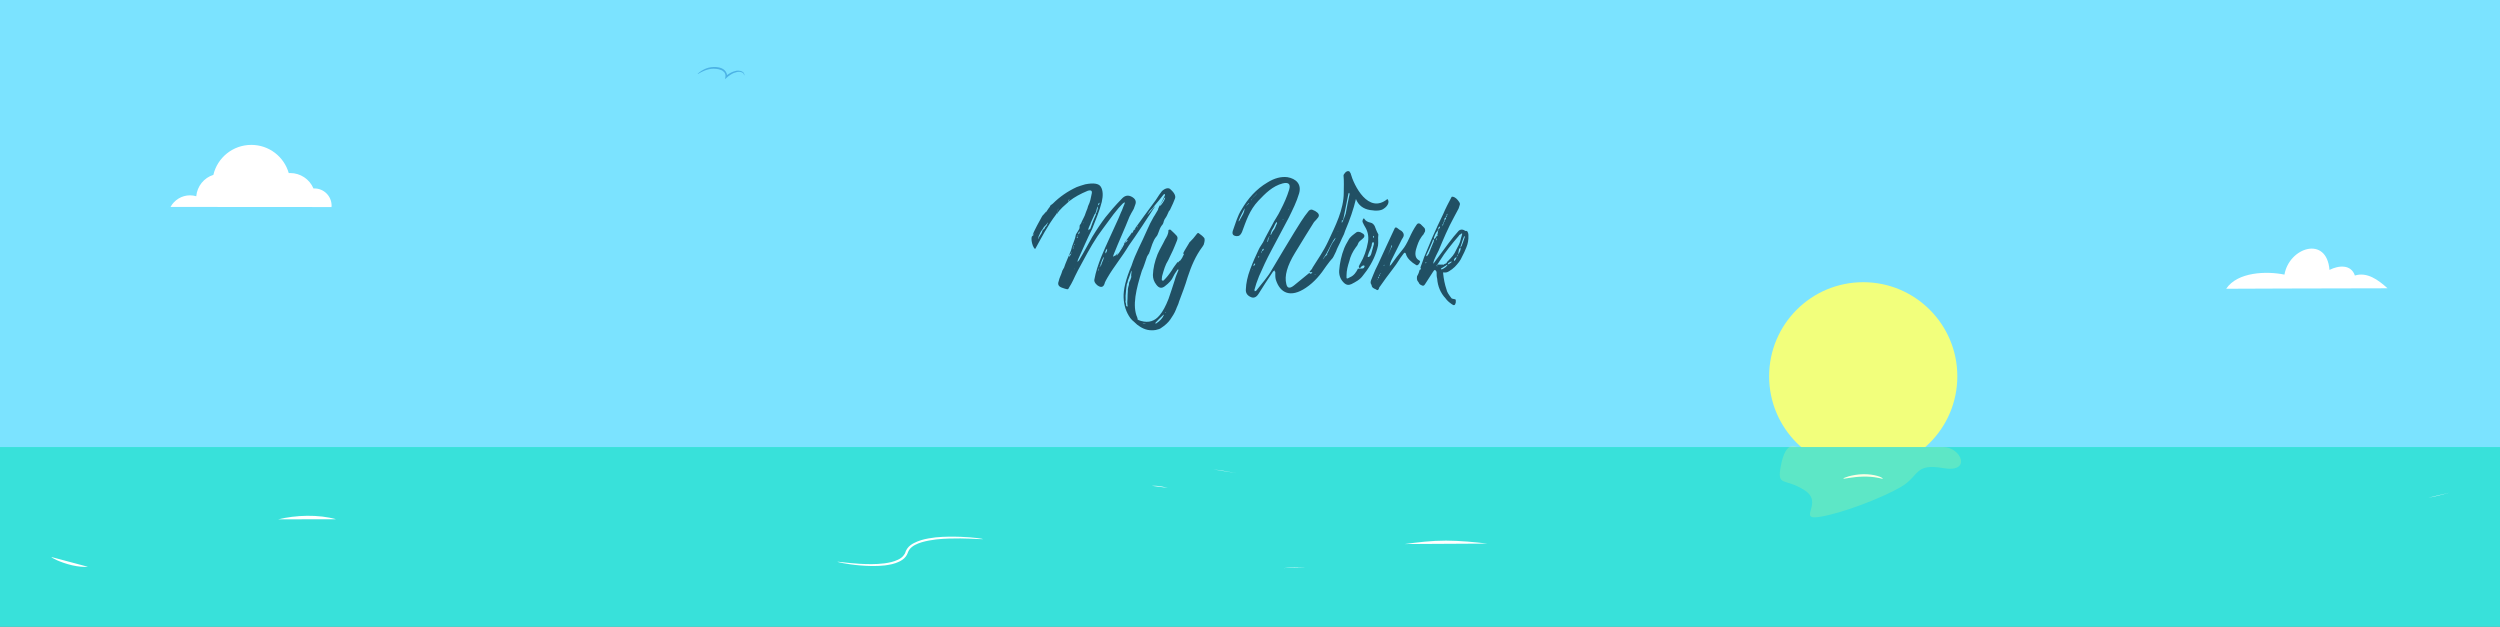 <svg version="1.1" id="Layer_1" xmlns="http://www.w3.org/2000/svg" x="0" y="0" viewBox="0 0 2175.8 545.5" xml:space="preserve"><rect x="0" y="0" width="2175.8" height="545.5" fill="#808080" stroke="none"/><style>.st3{fill:#fff}.st9{fill:#215064}</style><g id="Layer_2_1_"><path fill="#7be3ff" d="M-4.1 0h2182.8v450.3H-4.1z"/><circle cx="1621.6" cy="327.5" r="81.9" fill="#f2ff7c"/><path fill="#38e1da" d="M-4.1 389.1h2182.8v156.4H-4.1z"/><path class="st3" d="M1638.7 416.6c-.1.1-.6.1-1.4-.1-.4-.1-1-.2-1.6-.4-.6-.1-1.3-.2-2.1-.4-3-.6-7.3-1-12.1-.9-9.5.2-17.1 2.3-17.2 1.7-.1-.3 1.7-1.1 4.8-2 3.1-.8 7.5-1.7 12.4-1.8 4.9-.1 9.4.6 12.4 1.5.8.2 1.5.5 2.1.7.6.3 1.1.5 1.5.7.9.6 1.3.9 1.2 1z"/><path d="M647.6 65.7c-.1 0 0-.6-.3-1.3-.2-.4-.5-.8-1-1.1s-1.2-.5-2-.7c-.8-.1-1.7-.2-2.6 0-.9.2-1.9.5-3 .9-1 .4-2.1 1-3.1 1.7-.5.3-1 .7-1.6 1.1l-.6.5-.8.7c-.5.5-1.1.9-1.6 1.4.1-.6.2-1.3.3-1.9 0-.3 0-.5.1-.8v-.7c-.1-.5-.2-.8-.3-1.2-.3-.8-.7-1.5-1.4-2-1.1-1.1-2.6-1.6-4.1-2-1.5-.3-3-.5-4.5-.5-2.9 0-5.4.7-7.5 1.5-4.1 1.6-6.3 3.4-6.5 3.2-.1-.1 1.8-2.3 6-4.3 2.1-1 4.8-1.8 7.9-1.9 1.6-.1 3.2.1 4.8.4 1.6.4 3.4 1 4.8 2.4.8.7 1.4 1.7 1.8 2.7.2.5.3 1 .3 1.5l.2-.1c.6-.4 1.1-.8 1.7-1.1 1.1-.7 2.3-1.3 3.4-1.7 1.1-.4 2.3-.7 3.3-.9 1.1-.1 2.1 0 3 .2s1.7.5 2.3 1c.6.4 1 1 1.1 1.6.3.9-.1 1.5-.1 1.4z" fill="#4cb2e5"/><path d="M1564 389.1s-9.7-7.3-14.1 16.4c-3.5 18.7 2.9 9.8 20.7 21.2 16.9 10.8-6.5 26.1 12.7 23.2s54.7-16.5 71.1-26.1c16.4-9.5 11.4-20.8 36.8-16.4 25.3 4.4 15.6-18.3 0-18.3H1564z" opacity=".2" fill="#f2ff7c"/><path class="st3" d="M1937.5 251.3c9.8-14.7 35.2-15.5 50.7-12.3 4.1-23.7 36.8-34.3 39.2-4.1 8.2-4.1 18.8-4.9 22.1 4.9 10.6-3.3 20.3 3.7 28.4 11.1-46.9 0-140.4.4-140.4.4zm-1649-71.1c0-.4.1-.8.1-1.2 0-8.3-6.7-15-15-15h-.8c-3.4-8.1-11.4-13.4-20.2-13.4h-1.3c-4.1-14.2-17.1-24.5-32.6-24.5-16 0-29.5 11.1-33 26.1-8.1 2.5-14.1 9.8-14.9 18.6-1.7-.5-3.6-.8-5.4-.8-7.3 0-13.7 4.1-17 10.1l140.1.1z"/></g><path class="st9" d="M1014.2 189.9c-.5.6-1 1.6-1.4 2.9-.2 1.3-.8 2.6-1.9 3.7-1 1.4-1.9 3.5-2.7 5.9-.5 1.4-1 2.7-1.8 3.5-3 3.4-4.5 9.6-5.9 13.4-.8 1.3.2.6-.6 1.4-.5.8-1.1 1.6-1.6 2.6-1.8 5-2.7 8.6-4.5 12.3-5 16-8.6 30.5-4 40.8.6 1.4.3 2.6-1 3.4-1.1.8-2.9-.2-5-2.9-3.7-5.1-5.6-11-5.9-17.9-.3-6.9 1.9-16.2 6.9-27.8 3.4-10.7 9-20.3 13.4-30.7 1.8-4.3 3.5-7.5 5.9-11.8 1.4-1.9 2.4-4.2 3.7-6.1 0 0 .2-.2.2-.3l-.2-.2 1.3-2.9s0-.2.2-.2c1.8-3 3.2-6.1 4.6-9.1.2-.8-.5-1.6-1.3-.5-2.6 3.2-5.1 6.6-7.8 9.6h-.8.8c-.8 1.3-2.2 2.9-3.7 4.2-.2.2-.2.3-.3.3-.8 1.4-1.6 2.2-2.2 3.4-.2.5.8-.8 3.2-3.5 2.4-2.9 3.5-4.2 3.4-3.7-2.4 3.8-6.2 9.6-11.2 17.1s-8.8 13.1-11.5 16.8c-5.8 9.8-13.1 18.4-18.7 28.1-1.1 1.9-1.9 3.4-2.2 4.2-.8 3.5-2.6 4.6-5.3 3.2-1.8-.8-4.6-3.7-3.8-6.1 1.1-6.1 3.2-12.5 5.9-19.4 4.5-10.9 10.1-22.4 15-33.4l2.2-5.3c.5-.8 1.1-2.4 2.1-5.1 1.8-3.8 1.6-4.6-.6-2.6-2.1 2.1-4.8 5.1-8 9.3s-6.2 8.3-9.3 12.6l-4.6 6.4c-6.4 9.6-11.7 20-17 29.7-1.9 3.8-3.4 6.7-4.2 8.6-.8 1.8-2.2 4.3-4.3 7.7-.2.5-1.8.2-5.1-1-3.4-1.1-4.3-3-3.2-5.8.6-3 2.1-5.4 2.9-8.2 0-.6.3-1.1.8-1.8.2-.5.3-1 .8-1.3 1.4-4.6 4.5-10.9 6.2-15.5 1.1-5.1 3.4-8.5 4.2-13.6 0-.2.5-1 1.6-2.7 1.1-1.8 1.6-2.7 1.6-3 0-1.8.2-2.9.5-3 .3-.2 1-1.3 1.8-3.4.8-1.9 2.4-4.3 3-6.7l.6-1.6c.6-1.3 1.4-3.4 1.6-4.6 1.9-3.7 2.4-7.2 3.2-11 .5-2.4-.8-3.2-3.7-2.2-6.2 2.6-11.4 5.4-15.7 8.8-1.1.8-1.3.8-.6-.3.8-1.1.6-1.4-.2-.6-.6.8.5.5-.3 1.9l-5 4.5c-2.2 2.1-3.8 4-4.6 5.6-.3.3-.3-.3.2-1.8.5-1.4.8-2.4.8-2.9-.2 0-1.1 4.5-1.8 5.1-7.5 9.8-13.1 20.8-17.8 29.3-.5 1.6-1.3 1-2.6-1.9-1.1-3-1.4-5.6-1-7.7.8-1.3 1.3-.5 2.1-2.6.3-.8.2-.6-.5.5s-.8 1.1-.6.2c.5-1.8 1.8-4.3 3.7-8l4.2-7.7.3-.2c-.5.2.2-.6.2-.6 1.1-1.1 2.1-2.2 2.9-3.4.5-.8-.5 1.1 0 .6.5-.6 2.6-4 3.4-4.8l.6-1.3 2.1-1.6c5.9-5.9 12.8-10.7 20.8-14.4 2.1-.8 4.6-1.6 7.4-2.4 7.2-1.4 11.8-.8 13.6 2.2s2.1 7.4.8 13.1c-1.9 7.7-5.3 15.7-8.3 23.3-4.5 9-8.5 18.4-12.5 27.2-.2.6-.3 1.3-.3 1.8 1-1.1 1.4-1.6 1.4-1.6 4-6.6 7.5-13.3 11.4-20.2 4.2-6.9 8-12.5 11.5-17.1 3.7-4.6 8.3-10.1 14.1-16 2.6-2.9 5.3-3.5 8.3-2.1 3.7 1.8 4.8 4.3 3.4 7.5-.8 2.7-1.6 4.3-2.2 5.1-.5.8-1.4 2.4-2.7 5-4.3 10.9-9.3 21.6-13.6 32.5-.2.2-.3 1-.8 2.4.5-.6 2.4-1 3-1.8l1.4-2.1c-.5.5-.6 1.3-.8 2.2l-.6.6s.2-.2.6-.2c.8-.8 1.4-1.9 2.1-2.7 1.8-2.7 3.2-5 4.5-7.7.3-.2 1.1-.8 2.4-2.1v-1c-.5.3-.6.5-.6.3-.2.5-.8 1.3-1.6 2.7 0 0-.3.2-1 .6l5.3-7.4v.2l.2-.2c.2-.2.2-.2 0-.2l1.8-2.6v.5c.3 0 .6-.2.8-.3-.5.3-.2-.3.6-1.9 1.4-1 1.9-1.3 1.6-1.1 0 0-.5-.2 0-.3-.2 0-.5 0-.6.2-.5.5-1 .8-1 1.3l-1 1.3c6.6-9 13.3-18.6 20.2-27.7 2.2-3.5 4-6.1 5.3-7.7 2.1-2.1 5.8-3.8 7.7-1.4 3.4 3 4.5 5.8 3.7 7.8-.8 2.1-2.2 5.6-4.6 10.4l-.5.2c-1.5 3.6-2.5 5.5-3.3 6.5zm-110.5 17.6s0 .3.2.3c0 0 .2.2.2-.3s0-.8.5-1.6l1.9-3c.2-.6.6-1.4.8-2.1.2-.6.8-1.1 1.6-1.6.2-.3.3-.5.3-.6 0-.3.3-.8.8-1.3l.5-.5s.3-.5.5-.6c0-.3.3-1 1-2.1.6-1.1 0-.5-1.9 1.9l-1.6 1.6c-.2.6-.6.8-.5 1-.8 1.4-1.8 2.2-2.4 3.5-.6 1.1-1.1 2.2-1.6 3.5-.2.5-.3.8-.2 1.3-.1.1-.1.6-.1.6zm25.5 20.8c-.5.2-.6.5-.6.8.1-.5.4-.8.6-.8zm3-7.6c-1.1.6-1.6 1.4-1.8 2.2.2.2.2.3.3.3 0 .5.3 0 .3 0-.1-.5 1-1.3 1.2-2.5.5-.3.6-1 .6-1.8l.2-.5-.2.5c0 .7-.6 1.2-.6 1.8zm3.2-8s-.5-.5-.5-.6v.5s-.2.3-.3.8c-.5.5-.6 1.1-.5 1.9-.2.2-.6.5-.6.5l.6.6s.2 0 .2-.5c0 0-.2-.5-.2-.6.3-.5.5-1.1.3-1.9l1-.7zm-.2 21.3c-.5 0 0 .2 0 .2 0 .2.2 0 .3-.3.1.1-.1.1-.3.1zm1-23.8c0-.3.2-.5.3-.5 0-.2 0-.3.2-.5-.2.2-.2.3-.2.3-.1.2-.3.4-.3.7zm2.1-6.1c1.1-.6 1.4-1.6 1.3-2.9l.2-.3v.3c-1 .6-1.4 1.6-1.3 2.9-.5.5-.6 1.1-.8 1.8-.3.2-.5.5-.6.8 0 0 .2.5.6.5l.2-.3c-.2-.2-.2-.8-.2-1 .4-.2.6-.8.6-1.8zm5.1-11.4s.2-.2.2-.3c-.1.2-.1.3-.2.3-.2.8-.6 1.3-.5 1.9-.2.2-.2.2-.2.3v-.3c.4-.3.5-.9.7-1.9zm3.5 8.8v-.5l-.2.2c.2 0 .2.2.2.3zm.2-.6c0-.2 0-.2.2-.3h-.3l.1.3zm2-6.6h.2c-.6 1.4-1.3 2.6-1.8 4 0 0-.2.6-.5 1.8.8-.5 1.4-.3 1.9-1 1.3-4 3-8.3 4.8-12.3.2-.3.2-.5 0-.6 0-.2.3-.8.5-1 .5-1 1-2.4 1.3-4.2.2-.8.2-1.3.2-1.4-.5.5-.6.6-.6.8-.5.8-.8 1.9-1 3.4-.3 1-.5 1.3-.5 1.1-.2.2-.3.5-.3 1l-.6.5-3.6 7.9zm7.6-16.6s.2-.5.3-1.4c-.5.5-.8.8-1 .8-.2.2-.3.8-.5 1.9l1.2-1.3zm.3 54.7s.3-.5.8-.6c0-.2-.2-.3-.3-.5 0 .2-.2.3-.2.3-.5.5-.3.8-.3 1-.5.2-.6.8-.8 1.6l-.6.8s0 .5.2.5l.3-.3c0-.2.2-.3.2-1 0-.5.5-1.2.7-1.8zm3.2-8.3c-.8 1.4-1.6 3.8-2.7 6.9v.3s.6-.2.8-.3c.6-2.6 2.2-4.8 2.4-7.2l.5-.5c-.2.2-.2.3-.2.5-.5.1-.8.1-.8.3zm3.3-7.7c-1.4 1.6-1.8 3-1.3 4.2-.5.5-.6 1-.6 1.1 0 .3-.2.6-.6 1.1v.3c-.2-.2-.2-.2 0-.3.2-.2.5-.6.6-1.1 0-.2.2-.6.6-1.1 1.2-1.5 1.5-2.9 1.3-4.2-.2.2 0-.2.2-1.3.2 0 .2-.2 0-.5.2.2.2.5.2.5l-.4 1.3zm1.6 10.9l-.2.2h.3l-.1-.2zm11.1-12.8s0 .3-.2.8c-.2.2-.5.6-.8 1.4l1-2.2zm3.7 50.9c0 .5.2.6.8 1.3 0 0 0 .2.2.2s.3-.2.5-.5c-.2-1.1-.3-2.2-.3-3.4.2-1.4.2-3.7.3-6.7.2-1.8.2-3.4.2-4.6.2-1.4.5-2.6.8-3.4.2-.8.2-1.3.2-1.6 0-.6.3-1.6 1-2.7 0 0 .2-.5.5-1.4.5-1.4.6-1.9.5-1.4-.2-.8-.2-2.2.2-4.5.3-2.4-.5-.6-2.2 5-.6 1.3-1.1 2.7-1.4 4.5-.5.8-.6 1.3-.6 1.8-.3 1.9-.6 4.5-.8 7.5-.5 2.6.2 5.1-.3 7.2.5 1.3.6 2.2.6 2.9h-.2v-.2zm9.9-67.5c0-.2.2-.5.3-1h-.3c-.2.2-.2.5-.2 1h.2zm23.5-25.6c-.8 2.1-2.6 4.3-3.8 6.4l.2.3c.5-.2.6-.3.6-.3 2.4-3 3.7-5.4 3.8-6.9 0 0 .2-.2.2-.3 0 .2 0 .2-.2.3-.7.5-1 .6-.8.5z"/><path class="st9" d="M1027 227c1.8-2.2 2.6-3.8 2.7-4.8v.3c.8-.5.8-1.3 0-2.2v.2c1.4-3 3.4-5.8 5.1-8.8l.2-.5 3.5-3.7c1.1-1.1 1.9-2.6 3.2-4 .6-.8 1.3-1 1.9-.3 2.1 1.4 3.5 2.7 4.3 3.7.5.6.6 1.4.5 2.6 0 .5-.3 1.8-.8 3.5l-1 1.6c-6.2 8.2-9.9 17.3-13 26.7-2.1 7.2-4.8 14.1-7.4 21-.6 2.6-1.9 4.6-2.7 7-1.3 3.4-3.2 6.1-5 8.8-1.8 2.6-4.5 5.1-8.2 7.5-.6.5-2.1 1.1-4.5 1.6-5 .8-9.4-.2-13.6-2.9-3.5-2.1-6.4-5.1-8.6-9-1.3-2.1-1.4-4.3-.5-6.7.2 0 .5-.5.5-.6.2.2.3.5.3.8l.5 1.9c.8 4.3 3.7 7.2 8.6 8.6 6.6 1.9 12 .3 16.3-5 2.7-3.2 5.3-8 7.7-14.2 1.9-5.1 3.5-10.7 5.4-16.3.8-3 1.9-5.6 3.2-8.6 0 0-.2-.3-.2-1-.5.5-.6.6-.6.5-2.1 3-3.4 5.1-3.8 6.2-1.1 2.7-3.5 5.4-7.2 8.2-2.7 2.1-5.1 1.8-7.4-1.3-2.1-2.7-3-5.4-3-8.5.2-5.9 1.6-11.8 4-17.9 1.9-4.5 4.5-8.5 6.6-13 1.3-2.1 2.9-4.6 2.9-7.7-.2-.8 1.1-1 1.8-.8 2.4 2.2 4.3 4 5.4 5.3.8 1 1 2.2.3 4-1.3 3-2.2 5.8-3.5 8.5-1.4 3.2-2.9 5.8-4.2 8.8-2.6 4-3.8 8.6-5.1 13.1-.2.2-.3 1.3-.5 3.7 0 .5.2.8.5.8.5.3 1 .2 1.4-.3 2.2-2.1 4.5-5 6.9-8.6 1.4-2.6 3.2-4.6 5-7.2l-.2-.2c.5.8.8.8 1.1 0l-.2.2 1.1-1.1v.1h.3zm-31.6 54.3h-1c.5.2.8.3 1 .3.6 0 1.3 0 2.1-.2-.9-.1-1.5-.1-2.1-.1zm19.2-9.4v-.3c-.5 0-.5.2-.5.2 0 .3 0 .6-.2 1-.2.2-.5.6-1 .8-3.4 3.2-5.8 5.6-7 7 0 .2-.3.5-.5.5l.2.3c0 .2.2.2.5.2 3.4-2.2 5.6-4.6 6.7-7.2v-1c.2-.2.6-.3 1.1-1 0 0 .2-.3.7-.5zm84.7-61.1c2.1-4.6 5-9.6 7.7-14.7 2.1-4.5 5.4-8.6 7.5-13.3 3-5.8 5.6-11.5 7.5-17.8 1.4-4.8-.5-6.6-5.6-5.4-9 2.4-15 8.6-21.3 15.2-7.7 8.2-10.6 17.6-14.2 27.2-1.1 2.6-2.7 3.7-4.6 3.5-3-.2-4.2-1.6-3.4-4.5 2.4-6.4 4-13.1 7.8-18.9 5.3-9.1 12.6-17.6 22.4-23.3 5.9-3.7 11.8-5.3 17.4-4.6 7.5 1.3 12.5 6.1 10.1 14.2-2.1 7.2-5.6 14.2-9 21.1-5 9.6-10.2 19-15.2 28.6-4 7.5-7.5 15-10.6 22.2-1.9 4.6-3.2 8.6-4 11.8-.2.2 0 .6.3 1.4.8-.2 1.4-.5 1.6-1 4.5-5.8 9.8-11.5 13.4-18.1 6.4-11 12.8-21.3 19.4-32.3 3.7-5.9 7.7-12.8 12.6-18.7 2.4-2.1 3.8-.3 5.6.3 3 1.8 3.8 3.5 2.6 5.4-1.1 1.4-2.2 2.7-3.7 4.2-4.3 6.9-9.9 15.8-16.6 26.9-6.7 11-9.3 20-7.5 27 .8 3.7 2.9 4.2 6.6 1.3l13.1-10.7c.8-.5 1 1 2.1.3.2-.5.5-.8 1-1.4-2.4.5-3.2.3-2.1-.8s1.9-2.1 2.1-2.9c4.5-7.2 9.8-14.7 13.4-22.5 6.6-14.1 13.8-28.1 13.8-42.9 0-5.1.3-9.8-.2-14.9 0-.5.5-1.4 1.6-2.6 1.1-1.1 2.2-1.4 3.4-1l1.1 1.6c2.9 10.7 15.5 36.1 32.1 22.5 2.6 3-.8 6.9-2.9 8.2-2.2 1.9-6.4 2.4-12.3 1.4s-10.1-4.2-12.2-9.6c-2.1 8.8-5.3 18.1-9.4 27.7l-1 2.9c-1.8 3.8-2.1 4.2-3.5 7.5-1.1 2.4-2.6 5-3.4 7.5-1.8 3.8-2.9 6.1-3.7 6.6-.6.5-2.2 2.6-4.8 6.1-5 7.5-10.2 13.9-17.8 19-13.4 9-22.4 4.6-26.1-7-.6-1.9-.5-4.3-.5-6.9-.5-.2-.6-.6-.6-1.3-.8.5-1.3 1-1.4 1.1-4.5 6.6-8.6 13-12.6 19.4-1.9 3-4.3 4-7 2.6-3-1.4-4.3-3.7-4-6.7.2-5.3 1.4-11 3.8-17.4 2.4-6.4 5-12.2 7.5-17.4.8-1.8 2.3-3.7 3.7-6.1zm-21.2-18.9c0 .5-.2.6-.2 1.1 0-.5.6-.5.8-1 1.9-3.7 4.6-6.9 4.5-11.2 1.1-1.3 2.4-2.6 3.8-3.8l-.2-.3c-1 .8-2.1 2.2-3.5 4.3-1.7 3.8-3.8 7.1-5.2 10.9zm10.8-17.5c.5-.6.8-1.1 1-1.6l1.1-1.3c.3-.3.6-.6 1-.8l1.8-2.1v-.2l-1.8 2.1c-.6.6-1 .8-1 .8-.5.8-1 1.3-1.1 1.4-.8 1.1-1.1 1.6-1 1.4v.3zm1.1 60.4l.2-.2v-.5c-.2.2-.2.4-.2.7zm2.4-4.9c0-.5-.2-.5-.2-.6h-.2c-.8.5-1.1 1.3-1 2.1 0 0 0 .2.2.2 0 0 .2 0 .2-.2l1-1.5zm2.3-6.9s.2.2.3.2v.5c0 .2.2.3.5.5 0-.2.3-.3.5-1h-1.1l-.2-.2zm1.1-56.6l-.2-.2.2.2zm4 50.7s-.2-.5-.2-.6c-.3 0-.5 0-.5.2-.3.2-.6.8-.8 1.8-.2.3-.3.6-.8 1 0 0 .3.3.5.3 0 0 .2 0 .2-.2s.2-.5.2-1.1c.8-.3 1.2-.6 1.4-1.4zm3.2-6.8s0 .2.2.2.3 0 .3-.2c.2-.6.3-1.9.8-3.7 0 0 .3 0 .5-.5 0-.2 0-.3-.2-.5 0 .2-.2.3-.2.3 0 .3 0 .5-.2.6-.6.6-1 1.8-1.2 3.8zm3.2-6c.8-1.8 1.4-2.9 1.9-3.5 1.8-1.9 2.2-4.5 3.4-6.6-.2.2-.3-.2-.3-1-.5.2-.6.3-.6.5-1.3 1.9-1.9 4.2-3 5.6s-1.3 3.4-1.9 4.8c0 0 0 .2.2.2h.3zm1.8 3.2v.3h.3c-.2-.2-.2-.3-.3-.3zm8.3-16h.3s.2-.3.3-.5l-.2-.2-.4.7zm5.3-9.3h-.2l-.2.2.2.2c.2-.2.2-.2.2-.4zm22.2 56.6c0 .2 1.1.3 1.1.3s.2-.2.3-.2c-.1.1-1.4-.1-1.4-.1zm11.5-17.1c-.6 0-.8-.2-.6-.3 1.8-2.7 3.5-8.6 6.7-12.3l.6-1.1c.2-.3.2-.6.2-1.1-1.1 1.4-1.6 2.2-1.6 2.2-2.4 4-4.3 8.2-6.7 12.5v-.2c0 .2-.5.8-1.4 2.2-1 1.4-1.3 2.1-1.1 2.1s1.4-2.4 2.6-3.2c.5-.5 1-.6 1.3-.6v-.2zm9.4-20.6v.2c-.2.2-.2.3-.3.3 0 0-.3.5-.8 1.4-.2 0-.2 0-.2-.2.2-.5.6-.6 1.1-1.1.1 0 .2-.5.2-.6zm3.1-9.2v2.2l1.3-2.4 2.1-5.8c1.1-5.8 2.1-11.2 3.4-17.1 0 0-.2-.3-.5-1.1-.5.5-.6 1-.6 1.1-1.4 7.7-3.2 15.4-4.6 22.9-.7.1-1 .2-1.1.2z"/><path class="st9" d="M1183.3 233.5c-.8-1.1-1-1.9-.2-2.6 0-.2.3-.8.8-1.6 3.2-5.3 5.4-11.5 6.7-18.7.8-5-.2-9.4-2.7-13.4-.5-.8-1.1-1.9-1.9-3.7-.3-.6-.3-1.4.2-2.6.5-1 1-1.1 1.3-.3 1.1 1.8 3 2.7 5.4 3.2 1.4.3 2.6 1.3 3.5 2.9.8 2.1 1.8 4.8 3 6.9.2.2.2.3.2.8-.5 3.2.2 6.4-.3 9.4-1.6 7.5-5 14.9-9.9 21.8l-3.2 4.2c-2.6 3.7-6.4 5.6-10.1 7.5-2.4 1.1-4.5.8-6.6-1.3-2.7-2.7-4.2-6.1-4-10.4.5-6.7 1.9-13.3 4.5-19.8.6-1.6 1.8-3.8 3.5-6.7 1.4-3 4.3-4.8 7-6.9.8-.6 2.1-.6 3.7 0l2.4 1.4c1.1 1.1 1.1 2.1.3 3.2-.8.8-1.9 1.9-3.4 3-1.1 1.1-1.6 2.1-1.8 2.9-.2.5-.6 1.4-1.8 2.7-2.7 3.7-4.6 7.7-5.6 12-1.3 4-2.4 8-2.4 12.3v1.8c0 .8.3 1 1.1.8l1.9-1c3.4-1.3 5.6-4.6 6.9-7.4 3.7-.6 5.1.8 5.9-2.4 0 0-.6-.5-.8-.5-.5 0-1 .2-1.4.5-1.1.5-1.1 1.9-2.6 1.9h.4v.1zm12-22.7c-.3-.2-.6 0-.8.2-.3.8-.5 1.1-.5 1.1 0 1-.3 2.4-1.1 4.2-1.1 2.1-1.9 4.5-2.6 6.6 0 .5.2.8.3.8h.6c1.1-.5 1.8-1.4 2.2-2.7 1-3.8 1.8-6.7 2.4-8.8 0-.2-.2-.3-.2-1 0-.2-.2-.4-.3-.4zm-3.2-13.4l.2-.2h-.2v.2zm3.7 8.3c0-.2-.2-.3-.3-.5 0 0-.2.2-.5.6 0 .5.2.6.3.8 0 .5.2.6.2.6l.3-.5v-1zm15 24.5c3.2-4.5 6.2-8.6 9.9-13 1.9-2.2 3.8-5.6 5.8-9.9 1.9-4.3 4-8.3 6.4-11.7.8-1.4 2.1-1.6 3.5-.5l2.7 2.7c1.1.8 1.4 2.1 1.1 3.7l-1.4 2.6c-.8.8-1.6 1.8-2.2 2.9-1.6 2.2-3 5.8-4.3 10.4-1.1 4.6-.2 7.8 3 9.3.6.5.8 1 .5 1.4-.5 1-.8 1.6-1.3 2.1-.8.8-1.6 1-2.4.2-3.2-1.8-7.7-5.6-8.5-9.4-.5-1.4-1.3-1.4-2.1-.2-1.8 2.4-3.4 4.5-4.8 6.9-.8 1.3-2.2 3.4-4.3 6.1-4.3 5.6-8.2 10.9-11.5 15.7l-.3.3c-.6.8-.3 2.6-2.1 2.7-1.4-1.3-3.5-1-4.6-3.4 0-.5-.2-1-.3-1.3-.8-1-1-2.2-.3-4 1.3-3 2.4-6.2 3.7-9 3.4-6.6 6.2-13.6 9.6-20.6l7-15c.5-1.4 1.3-1.6 2.4-.8 1.3 1.1 2.4 1.9 3.8 2.6 1.6 1.4 2.2 2.9 1.8 4.5-.3.8-.8 1.8-1.6 2.9l-9.1 18.2c-1.1 2.4-1.4 4.2-1.3 5h-.3l-.3.2c.3 0 .5-.2.5-.3.7-.7 1.1-1.2 1.3-1.3zm-10.7 10.2c.6-.2 1-.6 1-1.8.3-.5.5-.6.5-.6s-.2-.3-.2-.5c0 .2-.2.3-.2.3 0 .5 0 .8-.2 1-.5.3-.8 1-.8 1.8-.5.3-.8 1-.8 1.9-.3.2-.5.5-.6.8v.3s.3-.2.3-.3v-1c1 0 1.3-.6 1-1.9zm2.4-4.8v-.2h-.2l.2.2zm5.4-13.3c2.2-5.3 3.5-8 3.7-8.2 0 0-.3-.6-.3-.8-.2.3-.3.5-.3.6 0 .3-1 3.2-3.1 8.4-2.1 5.3-3 7.8-3 8-.2.2-.5.3-.6.6v.6l.5-.5v-.8c0-.2 1-2.6 3.1-7.9zm68-21.4c.3 0 .6.2 1 .3.8 1.1 1.1 2.4 1.1 3.5.2 4-.5 7.5-1.8 10.6-1.1 3-2.4 5.4-3.7 8-1.4 3.4-3.7 6.2-6.4 9-1.4 1.4-3.2 2.7-5 3.8s-3.4 1.4-5.1.8l.2.5c-.2.2-.2.3-.2.6.5 4.8 1.4 9.6 3 14.2.3 1.8 1.8 4.2 4.3 7.4 0 .2 1 .5 2.7.8.6 0 1 .3 1 1v1.8c-.5 2.6-1.6 3-3.4 1.6-2.6-1.8-4.3-3.4-5.4-5-4.5-4.8-6.9-10.6-7.4-17.3-.5-1.8-.5-3.5-.5-5.6 0-.5-.3-1-1.1-1.8-.3-.2-.6-.2-.8 0-.3.2-.8.8-1.3 1.6l-6.9 10.7c-.8 1.3-1.6 1.6-2.7 1-1.4-.5-2.4-1.3-2.7-2.4-.8-1.1-1.1-1.6-1-1.4-.6-.8-.8-2.2-.5-4.2 1.1-1.8 1.8-3.5 2.1-5.3l.2.2s.2-.3.2-.5c.8-.2 1-.6.6-1.6 0-.2 0-.2-.2-.3 1.4-4 2.6-6.9 3.2-9l7.2-17.3c3-6.6 6.1-13.6 9.4-20.2 2.1-5 4.6-9.8 7.2-14.7.2-.5.6-.6 1.3-.5 2.1.5 3.8 2.1 5.6 4.8.5.8.6 1.4.5 1.9-.6 2.1-1 3.4-1.1 3.5l-4 7.5c-5.3 9.6-9.4 19.5-13.4 29.1-1.8 3.4-2.9 5.9-3.7 7.7-.8 1.9-1.1 3.4-.8 4.2l-.2-.2c1.8-2.4 3.4-4.8 5.3-7.2 5-6.6 10.9-15.2 16.8-21.6 1.4-1.3 3-1.4 5-.5.4.7.9.7 1.4.5zm-40 33.3v.6c0 .2-.2.2-.2.2l.2-.8zm4-3.1v.2h.2l-.2-.2zm1.4-2.4c.2-.2 0-.3-.2-.6l-.5.5v.6c0 .5 0 .8-.2.6 0 0 .2-.5.2-.6.6-.3.7-.5.7-.5zm10.4-29.2c-.3.2-.5.6-.5 1.4 0 .2-.2.2-.3.2-1.3 1.6-2.2 3.5-3 5.9 0 .5.2.8.2 1.3-.8.2-1.3.8-1.4 1.9-1.8 4.3-3.5 8.3-5.4 12 0 .5.2.8.2.8.3 0 .5 0 .6-.2.8-1.3 1.1-1.8 1.1-1.4 1.4-3.8 3.2-7.5 4.6-11.2 0-.6.2-1.1.3-1.9 2.1-1.9 3.2-4 3.4-6.4 0-.2-.2-.5-.2-1 .6-.2.8-.6.4-1.4 1.1-.5 1.8-1.3 1.6-2.4-1.1.3-1.6 1.1-1.6 2.4zm-9.1 26h-.2v.2l.2-.2zm.3-1.4l.2-.2h-.2v.2zm1.3-3.5l-.2.2.2.2v-.4zm1.1-2.7l.2-.2-.2-.2v.4zm.8-1.6c-.2 0 0-.2.3-.6 0 0 .2-.3.2-.5-.2-.2-.2 0-.2.5-.1.1-.3.6-.3.6zm1.2-2.8l.2.3v-.3h-.2zm1.2-2.4l.2.3v-.5l-.2.2zm1.8-3.6s.8.2.2-.5c0 .1-.2.5-.2.5-.5.3-.6 1-.6 1.8 0 .5-.2.6-.3.5 0 0 .3-.3.3-.5.4-.1.6-.7.6-1.8zm.6 23.9c-.5-.8-.2-1.1.8-1.1h2.6c1.4 0 2.1 0 2.1.2.8-1.3 2.7-.6 2.9-2.4.3-.5.6-.6.8-.8 3.8-4 5.3-5.4 7.4-10.1 1.4-2.7 3.4-5.9 4-9.8.5-1.1.6-2.4 1.1-3.8 0-.2 0-.2-.2-.3l-.2-.2c-1 .8-1.6 1.3-2.1 1.4l-.5.8-4.5 5.3c-2.4 3-6.1 7.5-8.2 10.6-2.4 3.4-4.2 6.7-6.6 9.9 0 .2.2.6.2.6h.5c.1-.1.1-.1-.1-.3zm1.6-28.3c-.2.2-.3.5-.3.5l-.8.8-.5.5c0 .5.2.6.2.6.2 0 .3-.2.3-.3v-.8l.8-.8c.2-.1.3-.3.3-.5zm.8-1.4l-.3-.2v.2h.3zm.5-1.6v-.2h-.2l.2.2zm.8 34.5c2.9-1.3 4.6-2.7 5.4-4.3 1.4-.6 2.6-1.4 3.4-2.2l.2-.3c-.5 0-.6 0-.6-.2l-2.2 1.1c-.5.2-.6.8-.6 1.6-.6 0-1.3.3-2.1 1-1.8 1.1-3 1.9-4 2.4l.5.9zm-.3-36.3v.2h.3l-.3-.2zm.3 33l-.3.2.3.2v-.4zm.7-34.9s-.8.3-.2.5c0 0 .2-.5.2-.6.5 0 .8-.5.8-1.4.3-.2.5-.6.5-1.6.5-.2.8-.6.6-1.8 1-.2 1.4-1 1.3-2.4.5 0 .6-.5.6-1.4.5-.2.6-.6.6-1.6.2-.2.3-.5.3-.6-.2.5-.3.6-.3.6-.6.2-.8.8-.6 1.6-.8.3-1 .8-.5 1.4-1.3.6-1.8 1.4-1.4 2.4-.5.3-.6 1-.6 1.8-.6.3-.8.8-.5 1.6-.5.1-.8.6-.8 1.5zm5.4-12.3l.2-.2h-.2v.2zm.5-1.7l.2.2v-.2h-.2zm1.2-3.4v.2h.2l-.2-.2zm6.6 42.5c1.6-2.1 2.4-4 2.2-6.1.5-1 .8-1.3.8-1.1 1-2.4 1.9-5.1 2.9-8.2 0 0-.2-.5-.2-.6-.3.3-.5.5-.5.3-.8 2.1-1.8 4.5-2.4 6.9-.5 1.1-.8 2.1-.6 2.7-1 1-1.4 1.3-1.3 1.1l-.9 5c-.5.2-.6.6-.6 1.4-.5.2-.6.5-.8.8-1.3.8-2.1 1.6-2.2 2.6 0 .3.2.5.3.5 0 .5.2.5.5 0 .8-1 1.3-1.9 1.4-3 .2-.3.3-.6.8-.8.4-.2.6-.7.6-1.5z"/><path class="st3" d="M1294.5 473.1c-11-1.3-23.2-2.5-36-2.6-12.8 0-24.9 1.5-35.9 3m-105.5 20.9c3-.3 6.2-.4 9.4-.5 3.3-.1 6.7.1 10.1.1m-407.9-5.1c0-.1 1.9.1 5.3.5s8.3.9 14.4 1.3c6.1.3 13.3.6 21.3-.4 2-.3 4-.6 6-1.1s4-1.2 5.9-2.1 3.7-2.1 4.9-3.8c.3-.4.6-.9.9-1.3.3-.4.4-.9.6-1.4.1-.2.2-.5.3-.8s.2-.6.4-.9c.1-.3.3-.6.5-.8.2-.3.3-.5.5-.8 1.5-2.1 3.5-3.5 5.6-4.6s4.2-1.9 6.4-2.6c4.3-1.3 8.6-1.9 12.6-2.4 8.1-.8 15.4-.7 21.6-.5 6.1.2 11.1.7 14.5 1.1s5.3.8 5.2.9c0 .1-1.9 0-5.3-.1-3.4-.2-8.3-.4-14.4-.5-6.1 0-13.4 0-21.3.9-4 .5-8.1 1.2-12.3 2.4-2.1.6-4.1 1.4-6 2.4s-3.7 2.4-4.9 4.1c-.2.2-.3.4-.4.7-.1.2-.3.4-.4.7-.1.2-.2.5-.3.7s-.2.5-.3.8c-.3.6-.5 1.2-.8 1.7s-.7 1.1-1 1.5c-1.5 2-3.6 3.3-5.6 4.3-2.1 1-4.2 1.7-6.3 2.2s-4.2.8-6.2 1.1c-8.1.9-15.5.5-21.6 0s-11-1.3-14.4-1.9c-3.6-.7-5.4-1.2-5.4-1.3zm327.1-80.4c2.6.3 5.2.6 7.6 1 4.8.8 9 1.7 12.6 2.3m-59.6 12.8c-2.9-.7-6-1.4-9.2-1.7-1.6-.1-3.2-.2-4.8-.1M242 452c7.6-1.8 16.2-3 25.3-3.1 9-.1 17.7.9 25.3 3m-216 41.4c-3.6.3-8.5-.1-13.8-1.3-10.6-2.5-18.3-6.7-18-7.2m2086.8-56c-2.7.7-5.5 1.5-8.5 2.3s-6.3 1.5-9.7 2.1"/></svg>
